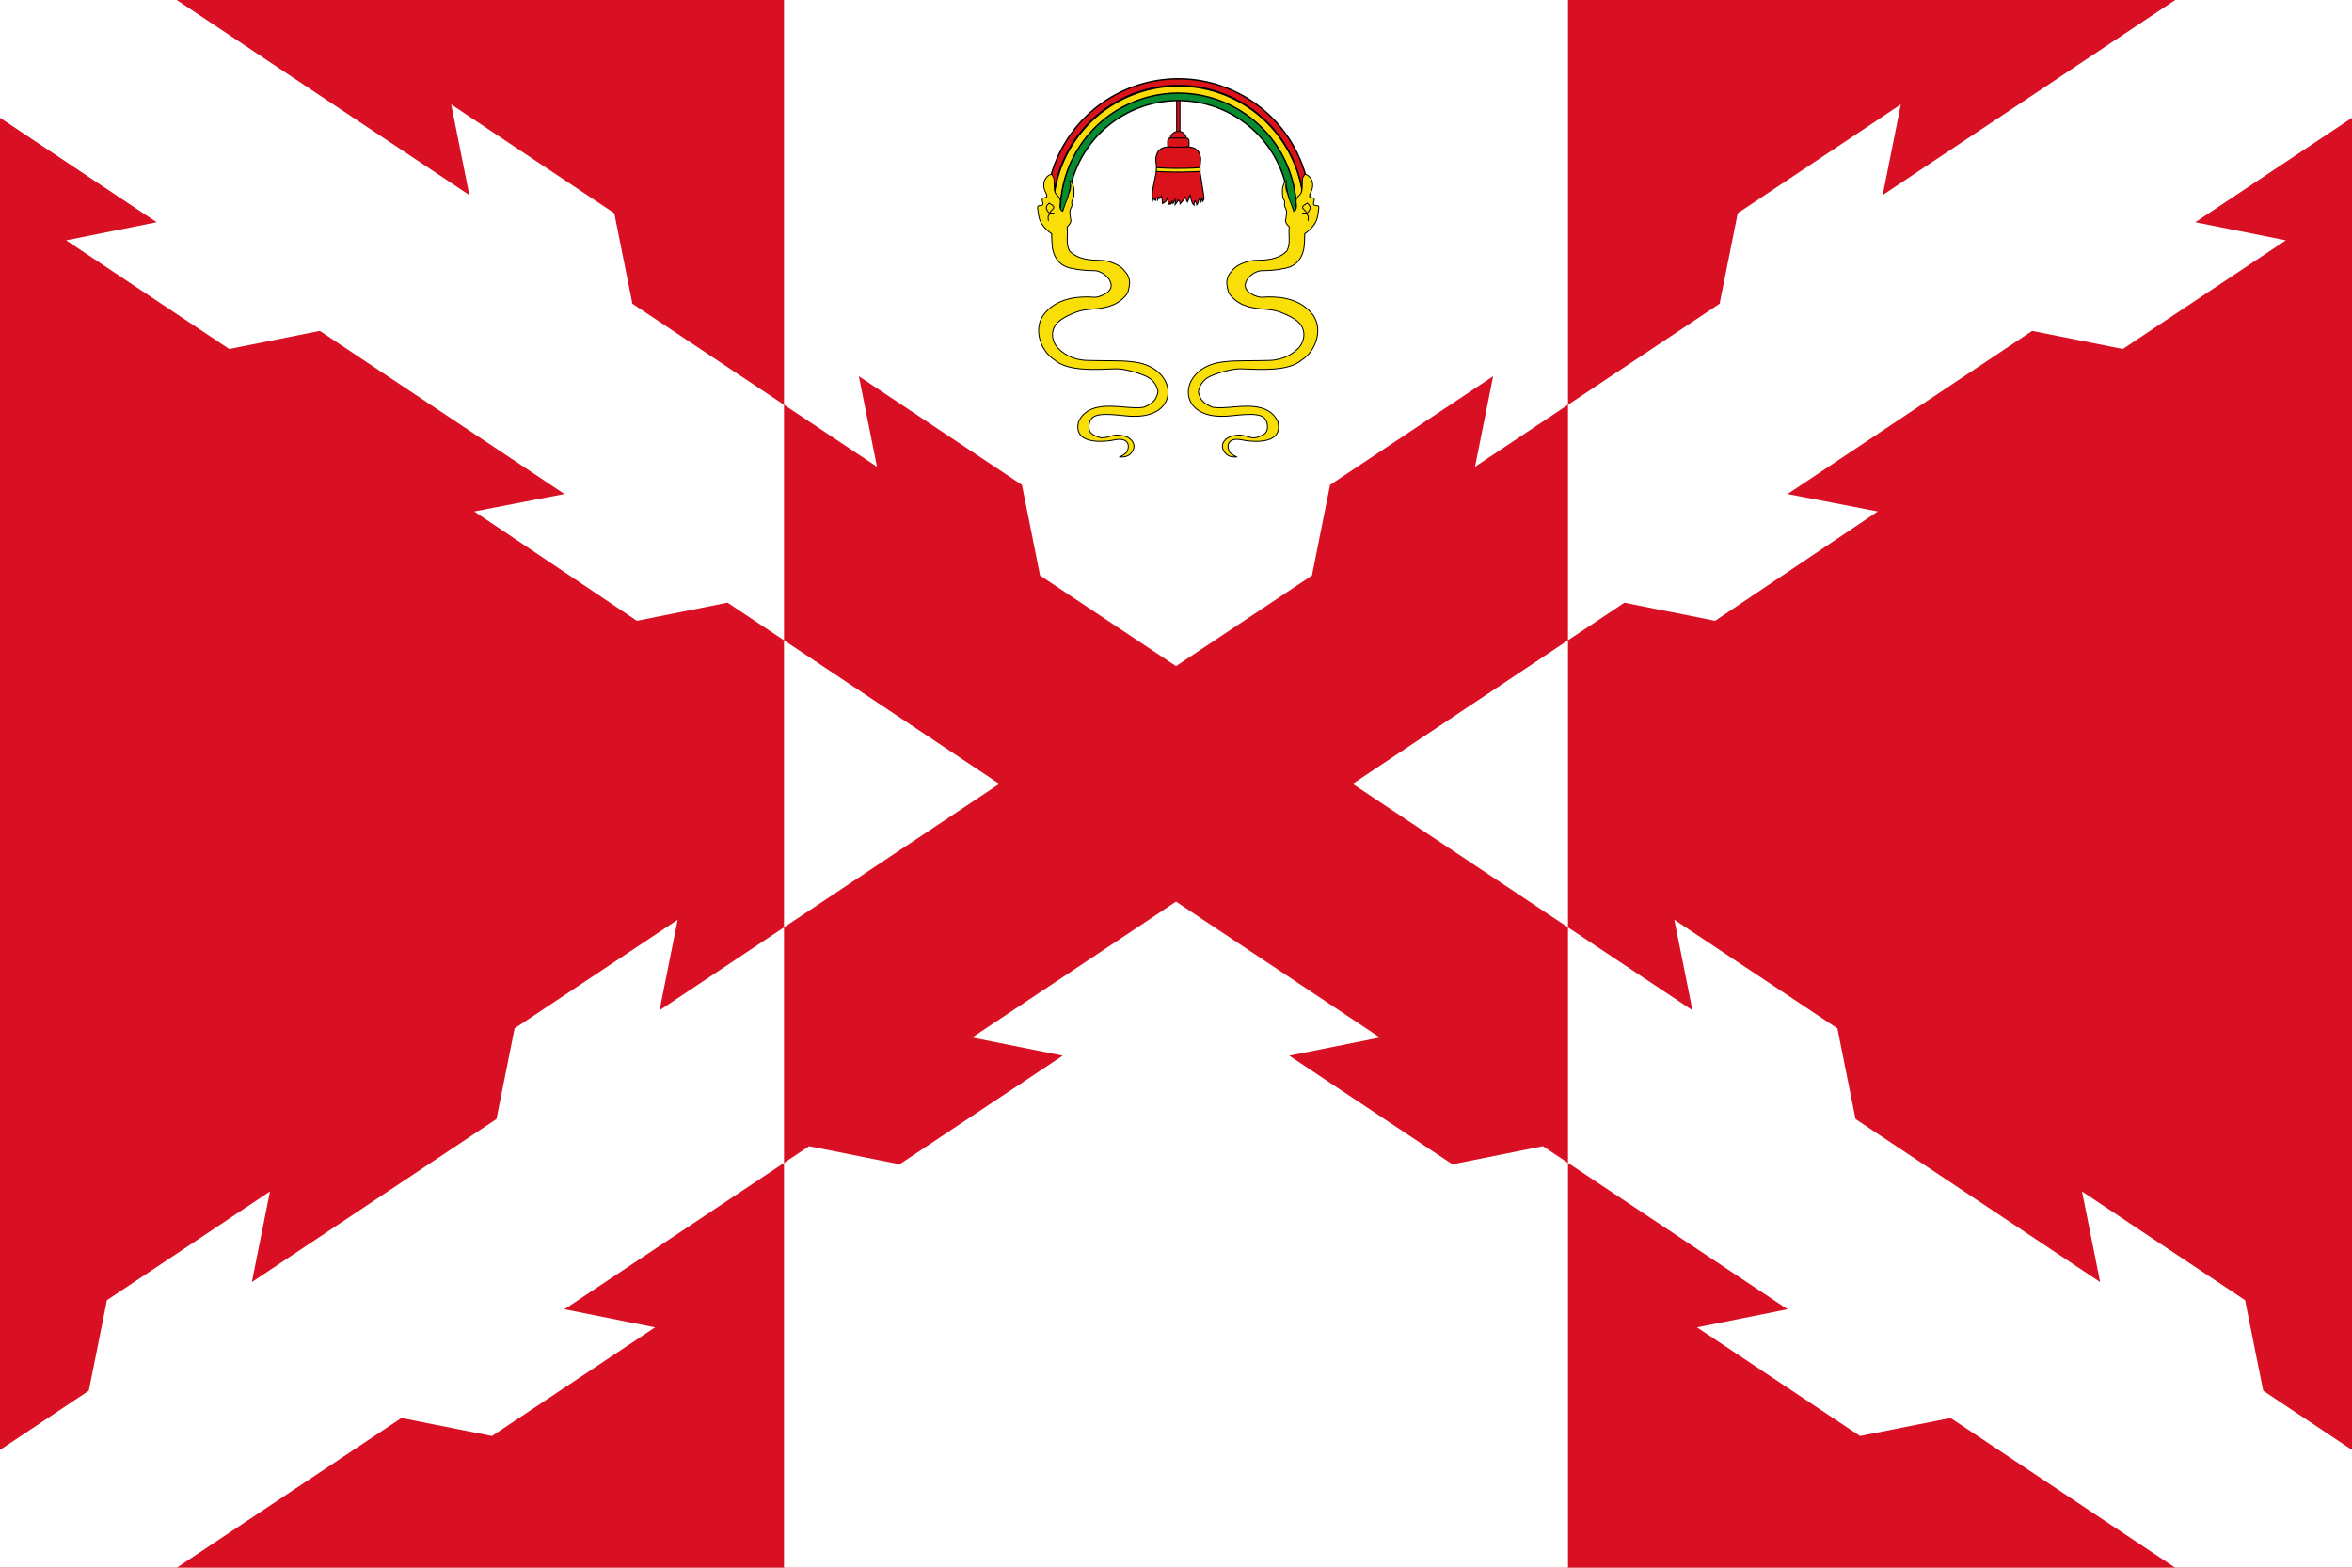 <?xml version="1.0" encoding="UTF-8" standalone="no"?>
<svg
   width="750"
   height="500"
   version="1.1"
   id="svg842"
   sodipodi:docname="Bandera de la Sociedad de Patriotas.svg"
   inkscape:version="1.1 (c68e22c387, 2021-05-23)"
   xmlns:inkscape="http://www.inkscape.org/namespaces/inkscape"
   xmlns:sodipodi="http://sodipodi.sourceforge.net/DTD/sodipodi-0.dtd"
   xmlns="http://www.w3.org/2000/svg"
   xmlns:svg="http://www.w3.org/2000/svg">
  <defs
     id="defs846" />
  <sodipodi:namedview
     id="namedview844"
     pagecolor="#ffffff"
     bordercolor="#666666"
     borderopacity="1.0"
     inkscape:pageshadow="2"
     inkscape:pageopacity="0.0"
     inkscape:pagecheckerboard="0"
     showgrid="false"
     inkscape:zoom="0.5"
     inkscape:cx="271"
     inkscape:cy="251"
     inkscape:window-width="1280"
     inkscape:window-height="657"
     inkscape:window-x="-8"
     inkscape:window-y="-8"
     inkscape:window-maximized="1"
     inkscape:current-layer="svg842" />
  <g
     id="g1700">
    <g
       id="g28698">
      <path
         d="M 0,0 H 750 V 500 H 0 Z"
         fill="#d91023"
         id="path2569"
         style="stroke-width:0.833" />
      <path
         d="M 250,0 H 500 V 500 H 250 Z"
         fill="#ffffff"
         id="path2571"
         style="stroke-width:0.833" />
      <g
         id="g28683">
        <g
           id="g28667">
          <path
             d="M 56.344,0 149.656,62.219 143.875,33.313 l 52,34.687 5.781,28.875 78,52 -5.781,-28.875 52,34.656 5.781,28.907 208.031,138.656 -5.781,-28.875 52,34.656 5.781,28.906 78,52 -5.781,-28.906 52,34.688 5.781,28.875 28.313,18.875 V 500 h -56.375 l -71.625,-47.75 -28.875,5.75 -52,-34.656 28.875,-5.781 -78,-52 -28.875,5.781 -52,-34.656 28.875,-5.782 -208,-138.687 -28.906,5.781 -51.875,-34.875 28.781,-5.562 -78.031,-52.032 -28.875,5.782 -52,-34.657 28.875,-5.781 L 0,37.563 V 0 Z"
             fill="#da121a"
             id="path840"
             style="fill:#d91023;fill-opacity:1" />
          <path
             id="path23446-5"
             style="fill:#ffffff;stroke-width:0.833"
             d="m 1e-6,0 v 37.562 l 49.969,33.312 -28.875,5.781 52,34.656 28.875,-5.781 L 180,157.562 151.219,163.125 203.094,198 232,192.219 250,204.221 V 129.104 L 201.656,96.875 195.875,68 l -52,-34.688 5.781,28.906 L 56.344,0 Z" />
          <path
             id="path23446"
             style="fill:#ffffff;stroke-width:0.833"
             d="m 533.906,293.343 5.781,28.875 -39.688,-26.453 v 75.131 l 70,46.666 -28.875,5.781 52,34.656 28.875,-5.75 71.625,47.75 h 56.375 V 462.437 l -28.312,-18.875 -5.781,-28.875 -52,-34.688 5.781,28.906 -78,-52 -5.781,-28.906 z" />
        </g>
        <g
           id="g28673">
          <path
             d="M 693.656,0 600.344,62.219 606.125,33.313 l -52,34.687 -5.781,28.875 -78,52 5.781,-28.875 -52,34.656 -5.781,28.907 -208.031,138.656 5.781,-28.875 -52,34.656 -5.781,28.906 -78,52 5.781,-28.906 -52,34.688 L 28.313,443.563 0,462.438 V 500 H 56.375 L 128,452.25 l 28.875,5.75 52,-34.656 L 180,417.563 l 78,-52 28.875,5.781 52,-34.656 L 310,330.906 518,192.219 546.906,198 598.781,163.125 570,157.563 648.031,105.531 l 28.875,5.782 52,-34.657 -28.875,-5.781 L 750,37.563 V 0 Z"
             fill="#da121a"
             id="path838"
             style="fill:#d91023;fill-opacity:1" />
          <path
             id="path23446-8"
             style="fill:#ffffff;stroke-width:0.833"
             d="m 216.094,293.344 -52,34.656 -5.781,28.906 -78,52 5.781,-28.906 -52,34.688 -5.781,28.875 L 0,462.438 V 500 H 56.375 L 128,452.25 l 28.875,5.75 52,-34.656 L 180,417.562 250,370.896 v -75.131 l -39.688,26.453 z" />
          <path
             id="path23446-0"
             style="fill:#ffffff;stroke-width:0.833"
             d="M 693.656,-5.1000001e-6 600.344,62.219 l 5.781,-28.906 -52,34.688 -5.781,28.875 -48.344,32.229 v 75.117 l 18,-12.002 28.906,5.781 51.875,-34.875 -28.781,-5.562 78.031,-52.031 28.875,5.781 52,-34.656 -28.875,-5.781 49.969,-33.312 V -5.1000001e-6 Z" />
        </g>
      </g>
    </g>
    <g
       id="g11119"
       style="display:inline"
       transform="matrix(0.143,0,0,0.143,168.53,-58.471)">
      <g
         id="g10969"
         style="display:inline;opacity:1">
        <rect
           style="fill:#da121a;fill-opacity:1;stroke:#000000;stroke-width:2.3;stroke-linecap:round;stroke-miterlimit:4;stroke-dasharray:none;stroke-opacity:1;paint-order:normal"
           id="rect31642"
           width="7.291"
           height="77.798"
           x="1445.359"
           y="624.619" />
        <circle
           style="fill:#da121a;fill-opacity:1;stroke:#000000;stroke-width:2.3;stroke-linecap:round;stroke-miterlimit:4;stroke-dasharray:none;stroke-opacity:1;paint-order:normal"
           id="path31826"
           cx="1449.009"
           cy="719.966"
           r="18.217" />
        <path
           id="path32009"
           style="fill:#da121a;fill-opacity:1;stroke:#000000;stroke-width:2.3;stroke-linecap:butt;stroke-linejoin:miter;stroke-miterlimit:4;stroke-dasharray:none;stroke-opacity:1"
           d="m 1451.414,735.326 c -2.086,0.021 -4.424,-0.007 -6.113,0.004 -8.356,0.057 -25.987,0.663 -33.342,4.592 -9.806,5.239 -11.17,13.42 -12.69,19.404 -1.52,5.984 1.365,21.398 1.365,21.398 l 0.578,6.078 c 0,0 -9.543,42.82 -10.303,53.648 -0.76,10.829 0.762,15.199 0.762,15.199 0,0 1.155,-6.416 0.583,-5.207 l 0.528,-0.148 c 0,0 2.214,4.178 4.35,5.021 2.845,1.124 2.754,1.283 2.754,1.283 0,0 -1.851,-2.802 -1.566,-4.986 0.285,-2.185 0.76,-1.854 0.76,-1.854 0,0 3.139,1.341 3.609,3.154 l 0.471,1.812 c 0,0 0.806,-2.148 1.041,-4.264 0.235,-2.116 0.201,-2.418 0.201,-2.418 0,0 1.849,0.79 2.537,2.072 0.689,1.282 0.736,1.543 0.736,1.543 0,0 1.129,-0.582 2.097,-2.457 l 1.798,-3.481 c 0,0 2.068,9.642 2.068,13.336 v 3.695 c 0,0 7.384,-2.688 9.236,-7.627 l 1.852,-4.939 c 0,0 1.709,8.739 1.709,10.781 0,2.042 -0.283,4.465 -0.283,4.465 0,0 4.51,-2.659 4.629,-3.799 l 0.119,-1.141 c 0,0 0.594,1.14 0.57,2.256 -0.024,1.116 -0.143,1.686 -0.143,1.686 0,0 2.997,-1.312 3.434,-3.932 0.437,-2.619 0.438,-2.955 0.438,-2.955 0,0 2.148,1.779 2.148,3.391 v 1.613 c 0,0 1.712,-1.512 2.082,-4.031 0.369,-2.519 2.252,-5.057 2.252,-5.057 0,0 1.615,5.414 0.76,8.549 -0.855,3.135 -0.902,3.467 -0.902,3.467 0,0 5.851,-6.79 6.287,-8.604 0.437,-1.813 0.435,-1.982 0.435,-1.982 0,0 4.467,3.493 4.602,6.045 l 0.135,2.553 c 0,0 8.347,-8.983 9.914,-11.785 1.567,-2.802 1.566,-2.896 1.566,-2.896 0,0 2.422,2.564 2.279,4.512 -0.142,1.947 2.566,6.031 2.566,6.031 0,0 1.899,-3.086 3.228,-8.168 1.33,-5.082 2.707,-7.268 2.707,-7.268 0,0 3.866,17.492 6.351,19.91 l 2.484,2.418 c 0,0 -0.402,-3.157 0.807,-6.18 1.209,-3.022 1.342,-3.291 1.342,-3.291 0,0 3.392,4.937 3.627,7.02 l 0.236,2.082 c 0,0 2.725,-3.34 3.106,-6.189 0.38,-2.85 3.182,-8.977 3.182,-8.977 0,0 2.881,3.546 3.217,5.393 0.336,1.847 0.336,2.283 0.336,2.283 0,0 1.42,-2.45 1.645,-4.768 0.225,-2.322 0.24,-2.529 0.24,-2.529 0,0 1.875,4.007 2.01,5.25 l 0.135,1.242 c 0,0 2.344,-4.213 2.439,-6.777 0.095,-2.565 -9.947,-64.002 -9.947,-64.002 l 0.578,-6.078 c 0,0 2.885,-15.414 1.365,-21.398 -1.52,-5.984 -2.883,-14.165 -12.689,-19.404 -7.706,-4.117 -26.562,-4.584 -34.309,-4.596 z"
           sodipodi:nodetypes="ccssccscccscscccscscscscccscscscscscscscscscscscscccscccscscscccsccsscc" />
        <path
           id="path2050"
           style="fill:#da121a;fill-opacity:1;stroke:#000000;stroke-width:2.3;stroke-linecap:butt;stroke-linejoin:miter;stroke-miterlimit:4;stroke-dasharray:none;stroke-opacity:1"
           d="m 1431.258,716.707 c 0,0 -3.61,0.094 -5.225,3.703 -1.615,3.61 -0.475,15.721 -0.475,15.721 16.473,1.521 30.206,1.403 47.057,0 0,0 1.14,-12.111 -0.475,-15.721 -1.615,-3.61 -5.225,-3.703 -5.225,-3.703 h -15.996 -3.666 z"
           sodipodi:nodetypes="csccscccc" />
        <path
           id="path3272"
           style="display:inline;fill:#f9de08;fill-opacity:1;stroke:#000000;stroke-width:2.3;stroke-linecap:butt;stroke-linejoin:miter;stroke-miterlimit:4;stroke-dasharray:none;stroke-opacity:1"
           d="m 1399.978,782.662 v 8.688 c 0,0 33.812,1.438 41.688,1.312 l 7.094,-0.113 7.094,0.113 c 7.875,0.125 41.688,-1.312 41.688,-1.312 v -8.688 c -16.321,1.506 -46.553,1.784 -48.781,1.803 -2.229,-0.019 -32.461,-0.297 -48.781,-1.803 z" />
      </g>
      <g
         id="g10974"
         style="display:inline;opacity:1">
        <path
           id="path23106"
           style="fill:#fcdd09;fill-opacity:1;stroke:#000000;stroke-width:3.4;stroke-linecap:round;stroke-miterlimit:4;stroke-dasharray:none;stroke-opacity:1;paint-order:stroke fill markers"
           d="m 1449.102,600.619 a 280.314,280.314 0 0 0 -278.426,253.904 h 17.523 a 262.791,262.791 0 0 1 260.902,-236.381 262.791,262.791 0 0 1 261.457,236.381 h 17.586 a 280.314,280.314 0 0 0 -279.043,-253.904 z" />
        <path
           id="path23106-4"
           style="display:inline;fill:#da121a;fill-opacity:1;stroke:#000000;stroke-width:3.1;stroke-linecap:round;stroke-miterlimit:4;stroke-dasharray:none;stroke-opacity:1;paint-order:stroke fill markers"
           d="m 1449.102,584.619 a 295.296,295.296 0 0 0 -292.785,260.209 h 14.848 a 280.448,280.448 0 0 1 277.938,-245.361 280.448,280.448 0 0 1 277.939,245.361 h 14.848 a 295.296,295.296 0 0 0 -292.787,-260.209 z" />
        <path
           id="path26068"
           style="display:inline;fill:#078a30;fill-opacity:1;stroke:#000000;stroke-width:3.1;stroke-linecap:round;stroke-miterlimit:4;stroke-dasharray:none;stroke-opacity:1;paint-order:stroke fill markers"
           d="m 1449.102,616.619 a 263.192,263.192 0 0 0 -263.192,263.191 263.192,263.192 0 0 0 1.563,21.863 h 16.588 a 246.605,246.605 0 0 1 -1.564,-21.863 246.605,246.605 0 0 1 246.606,-246.606 246.605,246.605 0 0 1 246.605,246.606 246.605,246.605 0 0 1 -1.031,21.863 h 16.643 a 263.192,263.192 0 0 0 0.977,-21.863 263.192,263.192 0 0 0 -263.193,-263.191 z" />
      </g>
      <g
         id="g10986">
        <g
           id="g22950"
           transform="translate(0.731,-0.629)"
           style="stroke:#000000;stroke-opacity:1">
          <path
             style="display:inline;fill:#f9de08;fill-opacity:1;stroke:#000000;stroke-width:2.1;stroke-linecap:butt;stroke-linejoin:miter;stroke-miterlimit:4;stroke-dasharray:none;stroke-opacity:1"
             d="m 1164.787,798.301 c 0,0 1.045,-0.285 2.137,1.567 1.092,1.852 3.776,5.937 3.871,7.765 0.095,1.829 0.689,7.566 0.555,9.682 -0.134,2.116 0.134,13.115 0.942,17.39 0.807,4.274 2.47,7.314 5.319,9.974 2.85,2.66 6.174,6.317 6.507,8.264 0.332,1.947 1.235,3.087 0.95,7.172 -0.285,4.084 -1.14,8.786 -0.617,11.684 0.522,2.897 0.855,5.699 3.277,7.267 2.422,1.567 2.66,1.71 2.66,1.71 0,0 6.184,-18.423 8.871,-24.267 2.687,-5.843 3.09,-8.396 3.09,-8.396 0,0 0.672,-4.634 2.552,-9 1.881,-4.366 1.948,-5.508 1.948,-5.508 0,0 1.545,-4.836 1.343,-10.814 -0.202,-5.978 -1.612,-9.403 -1.612,-9.403 0,0 3.969,1.68 4.729,3.627 2.842,7.624 4.236,9.877 4.339,15.918 0.067,10.008 -0.134,16.926 -2.284,20.217 -2.149,3.291 -2.754,5.105 -2.754,7.455 0,2.351 1.008,6.784 0.067,8.866 -0.94,2.082 -3.963,7.926 -4.231,11.553 -0.269,3.627 0.806,11.082 1.478,15.784 0.672,4.702 1.813,3.493 0.067,8.597 -1.746,5.105 -7.581,10.135 -7.581,10.135 2.279,19.289 -3.559,36.229 5.096,53.539 19.315,19.997 48.112,20.69 69.316,21.09 16.088,0.041 40.32,8.813 49.703,19.075 7.791,9 9.538,11.687 9.538,11.687 0,0 5.911,9.269 5.642,19.21 -0.269,9.941 -4.164,21.762 -4.164,21.762 0,0 -1.343,3.493 -7.12,9.806 -5.776,6.314 -16.254,14.508 -27.001,18.269 -26.319,11.319 -56.056,6.579 -79.659,15.18 -20.016,7.657 -28.175,12.862 -34.824,17.231 -27.926,18.853 -21.869,50.63 -4.052,66.478 9.214,8.549 28.401,23.367 61.457,24.507 33.056,1.14 80.55,0 97.078,2.66 104.412,6.825 116.262,122.744 9.167,121.923 -21.741,1.148 -82.029,-13.064 -95.796,5.17 -8.3,10.65 -7.582,28.19 0.76,34.006 26.619,16.818 33.166,4.89 53.716,2.66 3.462,-0.272 21.135,0.475 30.349,7.694 20.128,14.925 5.28,37.439 -9.404,40.37 -8.454,1.52 -11.764,0.851 -11.907,0.826 l -0.143,-0.025 c 0,0 13.752,-7.078 15.835,-11.846 9.656,-22.028 -6.564,-29.764 -23.307,-27.068 -32.682,7.255 -98.243,10.64 -84.585,-40.441 17.686,-37.525 62.569,-35.395 98.69,-32.166 9,0.94 39.091,3.493 48.36,0 9.269,-3.493 21.896,-11.821 25.389,-20.284 3.493,-8.463 5.473,-12.901 3.669,-18.03 -1.805,-5.129 -5.984,-21.467 -26.502,-30.491 -20.517,-9.024 -50.343,-16.528 -65.827,-16.243 -44.662,1.505 -107.093,6.531 -137.154,-19.597 -33.591,-20.69 -50.504,-75.109 -19.881,-106.929 30.193,-33.921 79.314,-35.463 108.34,-33.046 12.565,0.212 28.599,-9.36 32.548,-14.351 15.974,-17.276 -10.835,-44.095 -31.809,-45.025 -10.881,0 -33.699,-0.834 -47.6,-4.559 -33.453,-3.828 -46.546,-29.613 -47.642,-55.488 -1.343,-22.299 -1.182,-22.64 -1.182,-22.64 0,0 -23.669,-14.839 -27.968,-36.87 -4.299,-22.031 -2.687,-23.374 -2.687,-23.374 0.386,-3.699 9.807,-0.637 11.23,-4.491 0.237,-1.377 0.659,-2.562 -0.55,-6.323 -1.209,-3.761 -0.537,-7.187 -0.537,-7.187 0,0 0.47,-1.261 3.367,-1.498 2.897,-0.237 6.405,-1.222 6.405,-1.222 0,0 1.243,-4.198 -1.377,-8.967 -2.619,-4.769 -5.037,-10.747 -5.172,-17.329 -0.134,-6.582 1.806,-12.282 3.325,-14.182 1.52,-1.9 5.224,-8.881 13.251,-10.71 z"
             id="path16172"
             sodipodi:nodetypes="cssssssssscscscscccsssssscccccscsccccscccccccscccccsssscccccccccsccscscsssc" />
          <g
             id="g22618"
             style="stroke:#000000;stroke-opacity:1">
            <path
               style="fill:none;stroke:#000000;stroke-width:2.1;stroke-linecap:butt;stroke-linejoin:miter;stroke-miterlimit:4;stroke-dasharray:none;stroke-opacity:1"
               d="m 1160.637,862.418 c 0,0 -7.58,5.675 -6.821,11.09 0.76,5.414 5.604,10.449 6.744,10.924 1.14,0.475 10.829,0.285 10.829,0.285"
               id="path22155" />
            <path
               style="fill:none;stroke:#000000;stroke-width:2.1;stroke-linecap:butt;stroke-linejoin:miter;stroke-miterlimit:4;stroke-dasharray:none;stroke-opacity:1"
               d="m 1159.613,862.552 c 0,0 14.531,6.396 10.352,11.62 -4.179,5.224 -7.409,7.219 -7.409,8.834 v 1.615 c -0.038,-0.137 -2.351,4.558 -3.942,6.364 -1.454,1.65 -0.246,10.896 0.333,11.351"
               id="path22157"
               sodipodi:nodetypes="csscsc" />
          </g>
        </g>
        <g
           id="g2015"
           transform="matrix(-1,0,0,1,2896.789,-0.629)"
           style="stroke:#000000;stroke-opacity:1">
          <path
             style="display:inline;fill:#f9de08;fill-opacity:1;stroke:#000000;stroke-width:2.1;stroke-linecap:butt;stroke-linejoin:miter;stroke-miterlimit:4;stroke-dasharray:none;stroke-opacity:1"
             d="m 1164.787,798.301 c 0,0 1.045,-0.285 2.137,1.567 1.092,1.852 3.776,5.937 3.871,7.765 0.095,1.829 0.689,7.566 0.555,9.682 -0.134,2.116 0.134,13.115 0.942,17.39 0.807,4.274 2.47,7.314 5.319,9.974 2.85,2.66 6.174,6.317 6.507,8.264 0.332,1.947 1.235,3.087 0.95,7.172 -0.285,4.084 -1.14,8.786 -0.617,11.684 0.522,2.897 0.855,5.699 3.277,7.267 2.422,1.567 2.66,1.71 2.66,1.71 0,0 6.184,-18.423 8.871,-24.267 2.687,-5.843 3.09,-8.396 3.09,-8.396 0,0 0.672,-4.634 2.552,-9 1.881,-4.366 1.948,-5.508 1.948,-5.508 0,0 1.545,-4.836 1.343,-10.814 -0.202,-5.978 -1.612,-9.403 -1.612,-9.403 0,0 3.969,1.68 4.729,3.627 2.842,7.624 4.236,9.877 4.339,15.918 0.067,10.008 -0.134,16.926 -2.284,20.217 -2.149,3.291 -2.754,5.105 -2.754,7.455 0,2.351 1.008,6.784 0.067,8.866 -0.94,2.082 -3.963,7.926 -4.231,11.553 -0.269,3.627 0.806,11.082 1.478,15.784 0.672,4.702 1.813,3.493 0.067,8.597 -1.746,5.105 -7.581,10.135 -7.581,10.135 2.279,19.289 -3.559,36.229 5.096,53.539 19.315,19.997 48.112,20.69 69.316,21.09 16.088,0.041 40.32,8.813 49.703,19.075 7.791,9 9.538,11.687 9.538,11.687 0,0 5.911,9.269 5.642,19.21 -0.269,9.941 -4.164,21.762 -4.164,21.762 0,0 -1.343,3.493 -7.12,9.806 -5.776,6.314 -16.254,14.508 -27.001,18.269 -26.319,11.319 -56.056,6.579 -79.659,15.18 -20.016,7.657 -28.175,12.862 -34.824,17.231 -27.926,18.853 -21.869,50.63 -4.052,66.478 9.214,8.549 28.401,23.367 61.457,24.507 33.056,1.14 80.55,0 97.078,2.66 104.412,6.825 116.262,122.744 9.167,121.923 -21.741,1.148 -82.029,-13.064 -95.796,5.17 -8.3,10.65 -7.582,28.19 0.76,34.006 26.619,16.818 33.166,4.89 53.716,2.66 3.462,-0.272 21.135,0.475 30.349,7.694 20.128,14.925 5.28,37.439 -9.404,40.37 -8.454,1.52 -11.764,0.851 -11.907,0.826 l -0.143,-0.025 c 0,0 13.752,-7.078 15.835,-11.846 9.656,-22.028 -6.564,-29.764 -23.307,-27.068 -32.682,7.255 -98.243,10.64 -84.585,-40.441 17.686,-37.525 62.569,-35.395 98.69,-32.166 9,0.94 39.091,3.493 48.36,0 9.269,-3.493 21.896,-11.821 25.389,-20.284 3.493,-8.463 5.473,-12.901 3.669,-18.03 -1.805,-5.129 -5.984,-21.467 -26.502,-30.491 -20.517,-9.024 -50.343,-16.528 -65.827,-16.243 -44.662,1.505 -107.093,6.531 -137.154,-19.597 -33.591,-20.69 -50.504,-75.109 -19.881,-106.929 30.193,-33.921 79.314,-35.463 108.34,-33.046 12.565,0.212 28.599,-9.36 32.548,-14.351 15.974,-17.276 -10.835,-44.095 -31.809,-45.025 -10.881,0 -33.699,-0.834 -47.6,-4.559 -33.453,-3.828 -46.546,-29.613 -47.642,-55.488 -1.343,-22.299 -1.182,-22.64 -1.182,-22.64 0,0 -23.669,-14.839 -27.968,-36.87 -4.299,-22.031 -2.687,-23.374 -2.687,-23.374 0.386,-3.699 9.807,-0.637 11.23,-4.491 0.237,-1.377 0.659,-2.562 -0.55,-6.323 -1.209,-3.761 -0.537,-7.187 -0.537,-7.187 0,0 0.47,-1.261 3.367,-1.498 2.897,-0.237 6.405,-1.222 6.405,-1.222 0,0 1.243,-4.198 -1.377,-8.967 -2.619,-4.769 -5.037,-10.747 -5.172,-17.329 -0.134,-6.582 1.806,-12.282 3.325,-14.182 1.52,-1.9 5.224,-8.881 13.251,-10.71 z"
             id="path2007"
             sodipodi:nodetypes="cssssssssscscscscccsssssscccccscsccccscccccccscccccsssscccccccccsccscscsssc" />
          <g
             id="g2013"
             style="stroke:#000000;stroke-opacity:1">
            <path
               style="fill:none;stroke:#000000;stroke-width:2.1;stroke-linecap:butt;stroke-linejoin:miter;stroke-miterlimit:4;stroke-dasharray:none;stroke-opacity:1"
               d="m 1160.637,862.418 c 0,0 -7.58,5.675 -6.821,11.09 0.76,5.414 5.604,10.449 6.744,10.924 1.14,0.475 10.829,0.285 10.829,0.285"
               id="path2009" />
            <path
               style="fill:none;stroke:#000000;stroke-width:2.1;stroke-linecap:butt;stroke-linejoin:miter;stroke-miterlimit:4;stroke-dasharray:none;stroke-opacity:1"
               d="m 1159.613,862.552 c 0,0 14.531,6.396 10.352,11.62 -4.179,5.224 -7.409,7.219 -7.409,8.834 v 1.615 c -0.038,-0.137 -2.351,4.558 -3.942,6.364 -1.454,1.65 -0.246,10.896 0.333,11.351"
               id="path2011"
               sodipodi:nodetypes="csscsc" />
          </g>
        </g>
      </g>
    </g>
  </g>
</svg>
